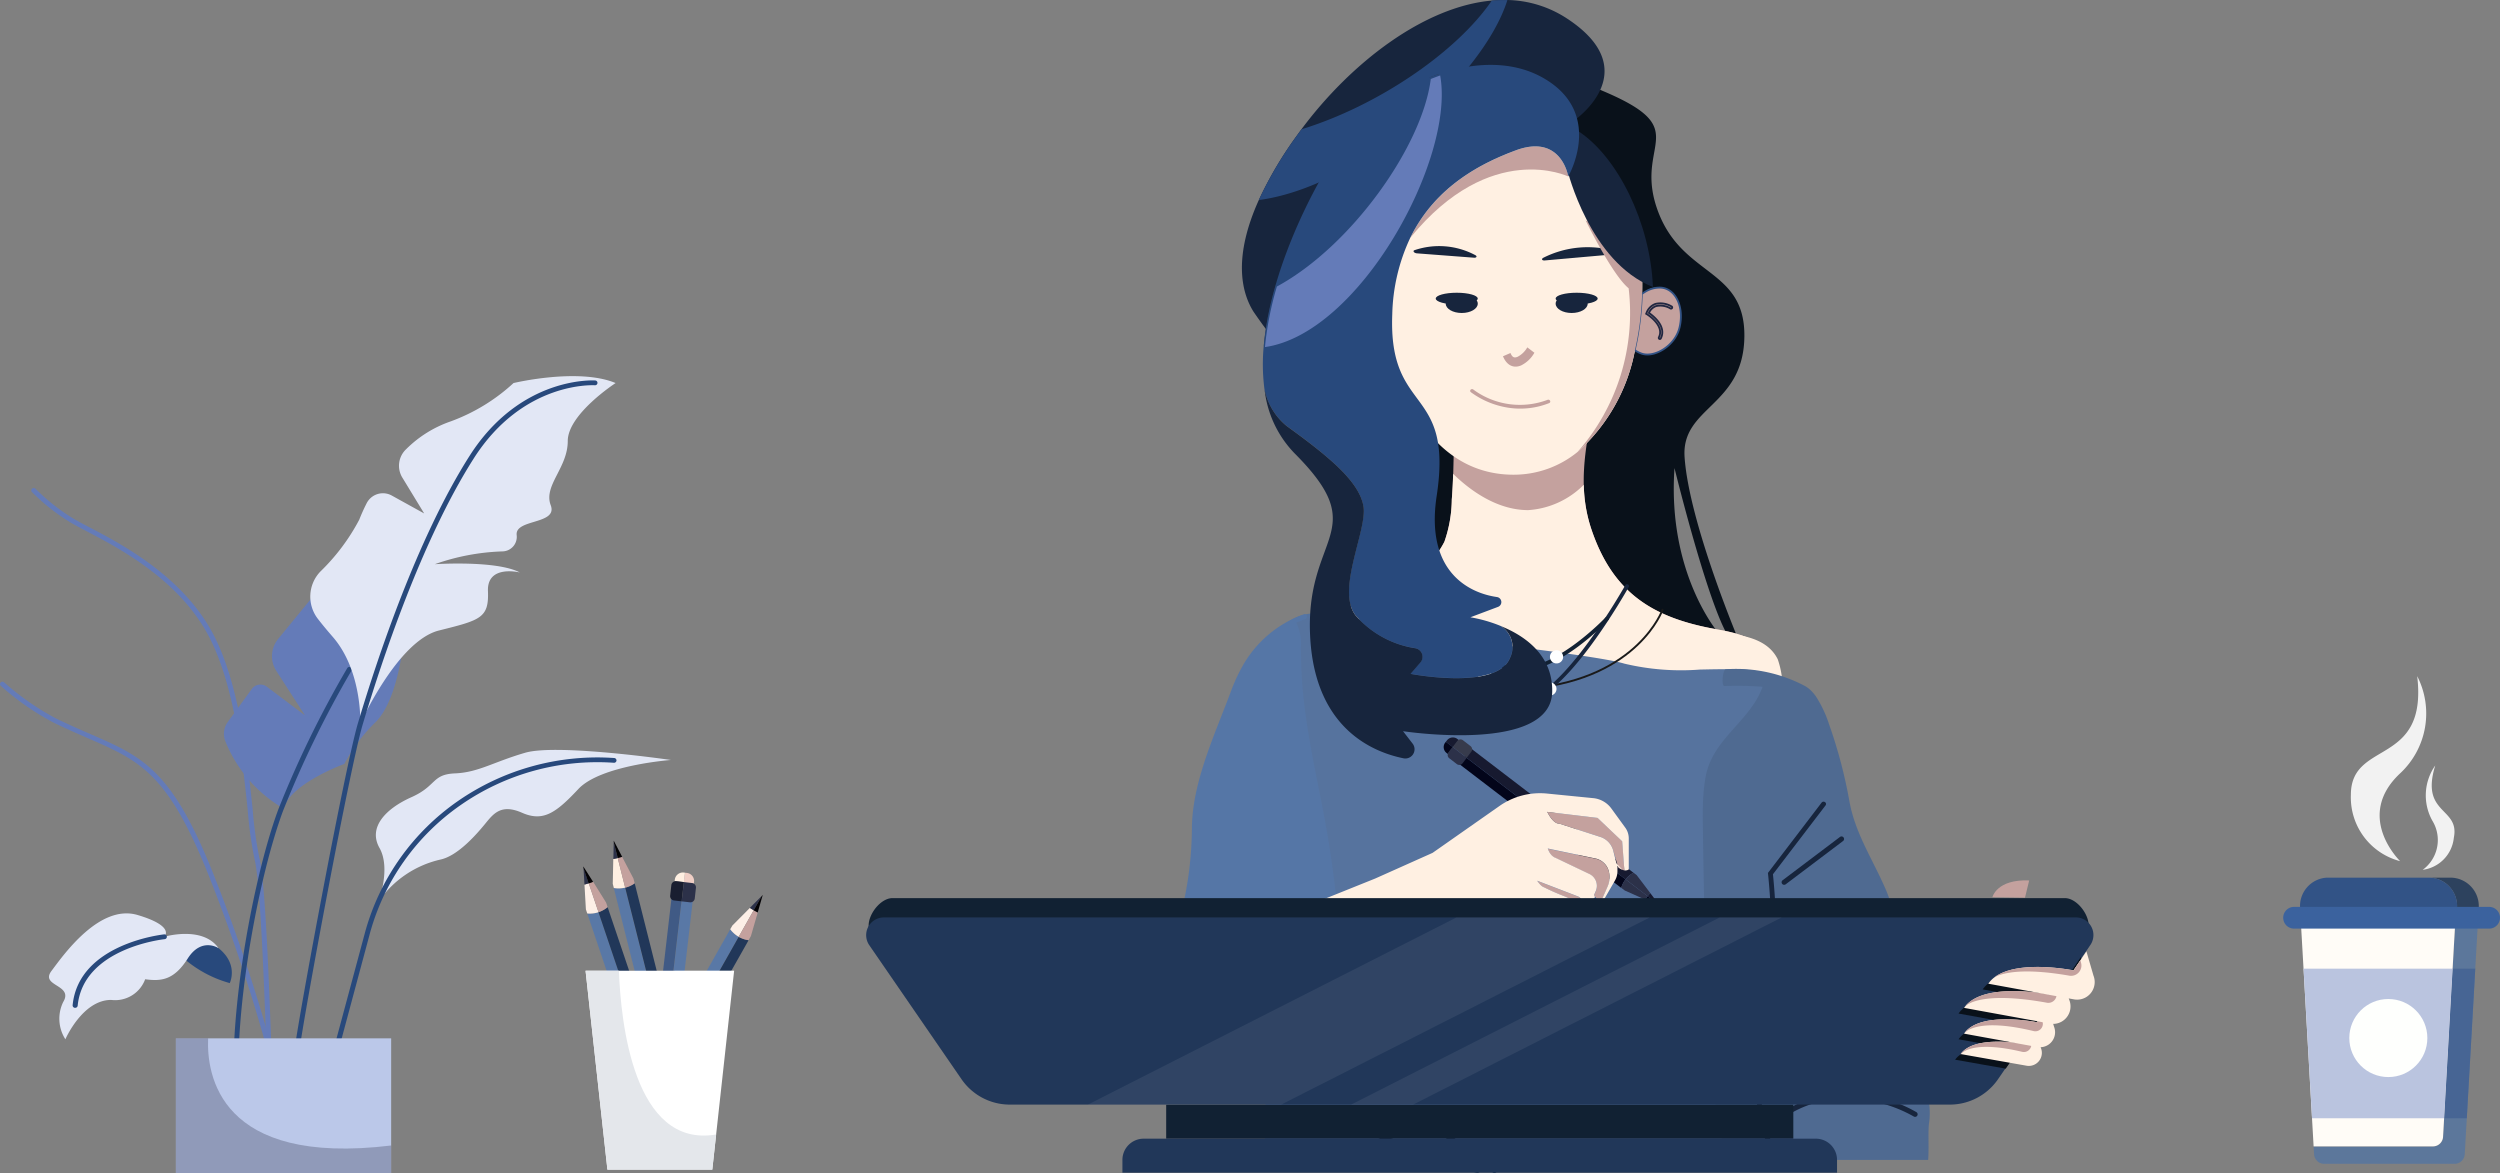 <svg xmlns="http://www.w3.org/2000/svg" viewBox="0 0 229.91 107.903">
  <rect x="0" y="0" width="229.91" height="107.903" fill="#808080" stroke="none"/>
  <title>A_digital_hover</title>
  <g id="Ebene_2" data-name="Ebene 2">
    <g id="Ebene_1-2" data-name="Ebene 1">
      <g id="Gruppe_1680" data-name="Gruppe 1680">
        <path id="Pfad_2207" data-name="Pfad 2207" d="M154.921,42.042c.422,6.1,5.049,17.021,5.049,17.021l-.54.077c-1.861-1.474-5.436-16.09-5.436-16.09-.685,9.812,4.127,15.272,4.127,15.272l-26.187-6.015-1.111-13.233c2.572-2.05,18.627-2.946,19.53-6.861a2.739,2.739,0,0,0,.579.293c1.163.441,3.094-.656,3.519-2.367s-.216-3.345-1.422-3.642a1.612,1.612,0,0,0-.324-.046,2.63,2.63,0,0,0-.281-.009,1.726,1.726,0,0,0-1.143.4h0c-.093.056-.183.116-.271.181.008-.28.012-.556.012-.835s0-.576-.014-.863l.077-.041L151,25.251c-.244-5.921-2.788-10.656-6.423-13.014l.674-4.719c11.475,4.258,4.934,5.142,7.106,11.577s8.139,5.427,8.063,11.861S154.6,37.391,154.921,42.042Z" fill="#09111a"/>
        <path id="Pfad_2208" data-name="Pfad 2208" d="M162.881,60.771c-.789-2.074-3.218-2.578-5.052-2.906-5.686-1.018-9.477-3.215-11.491-9.228-1.241-3.7-.579-7.244.152-10.991a.228.228,0,0,0-.185-.264h0a.194.194,0,0,0-.059,0q-5.568.676-11.172.863-.014-1.045-.023-2.092c0-.3-.443-.241-.44.059q.007,1.025.017,2.05l-.447.018a.208.208,0,0,0-.283-.079h0a.214.214,0,0,0-.106.172c-.136,2.516-.071,5.041-.277,7.553a12.091,12.091,0,0,1-.677,3.884,8,8,0,0,1-2.931,3.181c-.957.669-6.543,3.078-6.543,3.078s5.859,5.816,6.895,6.031c3.058.638,6.18,1.079,9.271,1.519a32.528,32.528,0,0,0,8.428-.077,5.851,5.851,0,0,0,2.077,2.348,13.75,13.75,0,0,0,5.071,1.6c2.245.4,4.492.791,6.738,1.187a.226.226,0,0,0,.275-.158,23.52,23.52,0,0,0,.846-4.229A8.2,8.2,0,0,0,162.881,60.771Z" fill="#c4a19e"/>
        <path id="Pfad_2209" data-name="Pfad 2209" d="M162.881,60.771c-.789-2.074-3.217-2.578-5.052-2.906-5.686-1.017-9.477-3.215-11.491-9.227a13.683,13.683,0,0,1-.686-4.057,7.928,7.928,0,0,1-5.116,2.332c-2.989,0-5.519-1.984-6.9-3.338-.026.785-.059,1.572-.124,2.356a12.091,12.091,0,0,1-.677,3.884A7.989,7.989,0,0,1,129.9,53c-.957.669-6.543,3.078-6.543,3.078s5.859,5.816,6.895,6.031c3.058.638,6.18,1.079,9.271,1.519a32.528,32.528,0,0,0,8.428-.077,5.851,5.851,0,0,0,2.077,2.348,13.768,13.768,0,0,0,5.071,1.6c2.245.4,4.492.791,6.738,1.187a.226.226,0,0,0,.275-.159,23.52,23.52,0,0,0,.846-4.229A8.194,8.194,0,0,0,162.881,60.771Z" fill="#fff0e2"/>
        <path id="Pfad_2210" data-name="Pfad 2210" d="M158.185,58.2a18.616,18.616,0,0,1-5.947-1.352l-28.3,2.615-.239.13s6.366,5.251,7.42,5.371c3.1.354,6.258.506,9.371.659a32.639,32.639,0,0,0,8.386-.851,5.842,5.842,0,0,0,2.284,2.146,13.756,13.756,0,0,0,5.2,1.131c2.272.191,4.546.373,6.818.56a.224.224,0,0,0,.259-.183,23.306,23.306,0,0,0,.452-4.288,8.166,8.166,0,0,0-.4-3.509C162.506,58.64,160.042,58.362,158.185,58.2Z" fill="#fff0e2"/>
        <path id="Pfad_2211" data-name="Pfad 2211" d="M116.623,88.626a.78.78,0,0,1-.018.136c-.39,2.931-1.714,5.086-.616,8.017.052.141.108.282.179.432a1.1,1.1,0,0,0,.061.146c.283-.282.325,2.837.1,4.791a10.929,10.929,0,0,0,.23,3.865,4.491,4.491,0,0,0,.146.506h49.33a11.655,11.655,0,0,0,.221-2.379v-.451c-.019-.441-.028-.874-.024-1.311.01-1.7-1.072-3.827-1.295-5.588-.084-.686-.15-1.306-.2-1.874-.014-.165-.024-.329-.032-.483-.235-3.607.333-5.012.873-8.614.024-.151.042-.311.071-.475.074-.545.15-1.142.216-1.8a76.553,76.553,0,0,0,.258-9.482v-.474c-.01-1.17-.018-2.339,0-3.509.028-1.691.08-3.376.136-5.071a5.7,5.7,0,0,0-.014-.728,2.032,2.032,0,0,0-.094-.469c-.168-.5-.553-.789-1.338-1.165a14.145,14.145,0,0,0-6.042-1.1h-.056c-.794-.009-1.587.015-2.367.029a22.536,22.536,0,0,1-6.969-.545c-2.471-.738-13.071-1.856-15.921-2.367-3.068-.549-8.251-1.726-10.825-2.166a6.78,6.78,0,0,0-2.579,0,4.524,4.524,0,0,0-2.482,1.511,7.256,7.256,0,0,0-1.391,4.622c-.009.16-.009.324-.009.479-.015.845.019,1.677.028,2.432a47.233,47.233,0,0,0-.395,10.131l.028.465c.185,3.208.54,6.42.786,9.619a16.076,16.076,0,0,1,.033,2.54C116.647,88.4,116.637,88.513,116.623,88.626Z" fill="#56739e"/>
        <path id="Pfad_2212" data-name="Pfad 2212" d="M156.741,83.85c.01.49.024.975.038,1.465,0,.156,0,.312.014.472.076,2.861.188,5.722.362,8.577.01.16.024.325.033.481.052.866.118,1.725.183,2.588.16,1.961.338,3.921.587,5.878.014.127.028.249.047.377a.636.636,0,0,0,.014.076c.254,1.711,1.6,2.106,3.054,2.861.026.013.046.036.072.05H177.32c.009-.125.017-.248.022-.376.046-1.122-.043-2.333.074-3.125.263-1.833-.493-3.747-.948-5.5l-.216-.782c-.042-.166-.089-.335-.136-.5-.469-1.693-.963-3.394-1.311-5.114-.441-2.2-.272-4.251-.545-6.343-.014-.146-.037-.288-.06-.433a10.876,10.876,0,0,0-.729-2.587c-1.047-2.466-2.447-4.61-3.142-7.132-.046-.165-.09-.325-.126-.5-.047-.194-.085-.392-.123-.589a44.523,44.523,0,0,0-1.864-7.061,10.884,10.884,0,0,0-1.16-2.5,3.225,3.225,0,0,0-.324-.423,2.813,2.813,0,0,0-.7-.6,13.509,13.509,0,0,0-7.256-1.566h-.056c-.3.01-.437,1.556-.136,1.546a30.485,30.485,0,0,1,3.512.07,7.342,7.342,0,0,1-.775,1.528c-.118.179-.244.353-.371.527-1.5,2.008-3.621,3.554-4.1,6.255a16.932,16.932,0,0,0-.225,2.057c-.009.156-.014.311-.018.471-.032,1.061,0,2.121.01,3.173C156.653,79.4,156.689,81.621,156.741,83.85Z" fill="#4f6a91"/>
        <path id="Pfad_2213" data-name="Pfad 2213" d="M123.376,91.238c-.009-1.028-.032-2.05-.08-3.072,0-.154-.013-.31-.023-.465a91.719,91.719,0,0,0-1.241-11.211c-.023-.154-.051-.314-.084-.469-.118-.681-.243-1.367-.381-2.05-.629-3.166-1.295-6.332-1.662-9.544-.024-.216-.047-.432-.066-.639-.014-.16-.028-.315-.043-.475-.108-1.282-.15-2.559-.16-3.851a4.227,4.227,0,0,0-.432-2.2c.262-.108.54-.216.821-.314a.251.251,0,0,0,.148-.324v0a.252.252,0,0,0-.113-.13.24.24,0,0,0-.15,0,10.494,10.494,0,0,0-5.8,5.054c-.118.216-.23.441-.338.667-.071.146-.137.291-.2.441-.122.273-.234.549-.338.832-1.447,3.907-3.419,8.055-3.607,12.149-.01.155-.014.306-.014.455v.01a33.076,33.076,0,0,1-.963,7.769A31.04,31.04,0,0,0,108,87.41c-.024.155-.043.31-.062.469q-.162,1.282-.324,2.59c-.249,1.949,16.65,9.238,16.786,7.712.014-.15.028-.3.032-.441.014-.169.024-.324.028-.479C124.56,94.31,123.4,94.2,123.376,91.238Z" fill="#5576a6"/>
        <g id="Gruppe_1612" data-name="Gruppe 1612">
          <g id="Gruppe_1611" data-name="Gruppe 1611">
            <path id="Pfad_2214" data-name="Pfad 2214" d="M135.868,107.865a.237.237,0,0,1-.065-.009,72.775,72.775,0,0,1-8.562-2.974,9.951,9.951,0,0,1-2.982-2,.236.236,0,0,1,.364-.3,9.932,9.932,0,0,0,2.832,1.883,73.8,73.8,0,0,0,8.478,2.94.235.235,0,0,1-.065.461Z" fill="#17253d"/>
          </g>
        </g>
        <g id="Gruppe_1614" data-name="Gruppe 1614">
          <g id="Gruppe_1613" data-name="Gruppe 1613">
            <path id="Pfad_2215" data-name="Pfad 2215" d="M137.434,107.874a.231.231,0,0,1-.139-.045l-5.934-4.33a.234.234,0,1,1,.276-.379l5.935,4.33a.234.234,0,0,1-.138.424Z" fill="#17253d"/>
          </g>
        </g>
        <g id="Gruppe_1616" data-name="Gruppe 1616">
          <g id="Gruppe_1615" data-name="Gruppe 1615">
            <path id="Pfad_2216" data-name="Pfad 2216" d="M164.079,81.371a.234.234,0,0,1-.236-.232.237.237,0,0,1,.095-.19l5.261-3.971a.235.235,0,0,1,.307.356.15.15,0,0,1-.024.018h0l-5.261,3.971A.23.23,0,0,1,164.079,81.371Z" fill="#17253d"/>
          </g>
        </g>
        <g id="Gruppe_1618" data-name="Gruppe 1618">
          <g id="Gruppe_1617" data-name="Gruppe 1617">
            <path id="Pfad_2217" data-name="Pfad 2217" d="M163.126,103.44a.234.234,0,0,1-.231-.237.237.237,0,0,1,.069-.163,10.1,10.1,0,0,1,6.627-2.466h.043a12.811,12.811,0,0,1,6.619,1.71.235.235,0,0,1-.259.392,12.581,12.581,0,0,0-6.366-1.631,9.876,9.876,0,0,0-6.343,2.334A.232.232,0,0,1,163.126,103.44Z" fill="#17253d"/>
          </g>
        </g>
        <g id="Gruppe_1620" data-name="Gruppe 1620">
          <g id="Gruppe_1619" data-name="Gruppe 1619">
            <path id="Pfad_2218" data-name="Pfad 2218" d="M163.137,101.014a.224.224,0,0,1-.068-.01.237.237,0,0,1-.157-.292c.038-.123.465-1.243,3.987-2.716,3.453-1.445,4.166-1.488,4.239-1.488h0a.235.235,0,0,1,0,.469h0a19.414,19.414,0,0,0-4.057,1.452c-3.327,1.391-3.715,2.407-3.718,2.418A.233.233,0,0,1,163.137,101.014Z" fill="#17253d"/>
          </g>
        </g>
        <g id="Gruppe_1622" data-name="Gruppe 1622">
          <g id="Gruppe_1621" data-name="Gruppe 1621">
            <path id="Pfad_2219" data-name="Pfad 2219" d="M162.8,105.359a.229.229,0,0,1-.2-.108c-.051-.09-1.244-2.207-1.062-3.216a37.825,37.825,0,0,0,.087-7.026,15.153,15.153,0,0,1,.954-7.263c.653-1.427.023-7.324.016-7.384l-.011-.081,4.936-6.467a.235.235,0,0,1,.316-.048.208.208,0,0,1,.058.289l-.008.01L163.047,80.4c.079.755.6,6.066-.058,7.516a14.766,14.766,0,0,0-.917,7.067,38.155,38.155,0,0,1-.093,7.121,6.852,6.852,0,0,0,1.013,2.941.207.207,0,0,1-.076.283h0l-.013.006A.229.229,0,0,1,162.8,105.359Z" fill="#17253d"/>
          </g>
        </g>
        <path id="Pfad_2220" data-name="Pfad 2220" d="M143.837,11.651c-17.057-5.815-23.982,22.7-23.982,22.7a46.9,46.9,0,0,1-4.58-5.691c-1.156-1.849-1.841-5.1.491-10.267a35.18,35.18,0,0,1,3.536-5.974c.126-.179.258-.356.387-.533C124.238,5.774,130.95.614,137.189.052A12.274,12.274,0,0,1,138.624,0a10.364,10.364,0,0,1,5.521,1.727C151.9,6.846,144.055,11.728,143.837,11.651Z" fill="#17253d"/>
        <path id="Pfad_2221" data-name="Pfad 2221" d="M138.626.008c-2.3,7.293-13.786,17.2-22.86,18.389a35.246,35.246,0,0,1,3.536-5.974c.126-.179.258-.356.387-.533,7-2.148,14.26-7.089,17.5-11.834A12.315,12.315,0,0,1,138.626.008Z" fill="#28497c"/>
        <path id="Pfad_2222" data-name="Pfad 2222" d="M151.024,26.189c0,.279,0,.556-.012.835v.021a26.356,26.356,0,0,1-.656,5.151v.017a16.622,16.622,0,0,1-5.281,9.353,9.275,9.275,0,0,1-5.893,2.09c-6.016,0-9.8-5.014-11.215-11.464a27.548,27.548,0,0,1-.616-5.111c-.01-.3-.014-.594-.014-.891,0-9.051,5.3-15.581,11.845-15.581a9.867,9.867,0,0,1,5.4,1.63c3.115,2.02,5.431,5.787,6.182,10.55a21.413,21.413,0,0,1,.242,2.463v.074C151.019,25.612,151.024,25.9,151.024,26.189Z" fill="#fff0e2"/>
        <g id="Gruppe_1625" data-name="Gruppe 1625">
          <g id="Gruppe_1624" data-name="Gruppe 1624">
            <g id="Gruppe_1623" data-name="Gruppe 1623">
              <path id="Pfad_2223" data-name="Pfad 2223" d="M148.219,23.406l-6.143.545c-.279.025-.36-.137-.126-.255a9.041,9.041,0,0,1,6.554-.611C148.732,23.153,148.537,23.377,148.219,23.406Z" fill="#17253d"/>
            </g>
          </g>
        </g>
        <g id="Gruppe_1626" data-name="Gruppe 1626">
          <ellipse id="Ellipse_89" data-name="Ellipse 89" cx="134.428" cy="27.925" rx="1.473" ry="0.859" fill="#17253d"/>
        </g>
        <g id="Gruppe_1627" data-name="Gruppe 1627">
          <path id="Pfad_2224" data-name="Pfad 2224" d="M138.812,37.51a7.825,7.825,0,0,1-3.548-1.444.152.152,0,0,1-.03-.214v0l.012-.015a.187.187,0,0,1,.25-.011,7.216,7.216,0,0,0,6.823.944.188.188,0,0,1,.235.087.155.155,0,0,1-.072.207h0l-.016.008A7.213,7.213,0,0,1,138.812,37.51Z" fill="#c4a19e"/>
        </g>
        <g id="Gruppe_1630" data-name="Gruppe 1630">
          <g id="Gruppe_1629" data-name="Gruppe 1629">
            <g id="Gruppe_1628" data-name="Gruppe 1628">
              <path id="Pfad_2225" data-name="Pfad 2225" d="M130.32,23.3l5.24.4c.237.017.31-.135.108-.24a7.058,7.058,0,0,0-5.59-.451C129.888,23.082,130.053,23.287,130.32,23.3Z" fill="#17253d"/>
            </g>
          </g>
        </g>
        <g id="Gruppe_1631" data-name="Gruppe 1631">
          <path id="Pfad_2226" data-name="Pfad 2226" d="M127.934,32.192a2.666,2.666,0,0,1-.612.315c-1.166.441-3.092-.656-3.519-2.367s.216-3.345,1.42-3.642a2.541,2.541,0,0,1,2.1.583A27.467,27.467,0,0,0,127.934,32.192Z" fill="none" stroke="#1a1a1a" stroke-miterlimit="10" stroke-width="0.179"/>
          <path id="Pfad_2227" data-name="Pfad 2227" d="M124.6,28.26s1.511-.894,2.132.552c0,0-1.744,1.057-1.129,2.266" fill="none" stroke="#1a1a1a" stroke-miterlimit="10" stroke-width="0.179"/>
        </g>
        <g id="Gruppe_1633" data-name="Gruppe 1633">
          <path id="Pfad_2228" data-name="Pfad 2228" d="M154.451,30.139c-.425,1.711-2.355,2.805-3.519,2.367a2.712,2.712,0,0,1-.6-.311.186.186,0,0,0,.008-.041c.166-.719.3-1.456.4-2.205.029-.186.052-.372.073-.562.083-.706.139-1.424.164-2.146,0-.065.006-.132.009-.2a3.327,3.327,0,0,1,.3-.2h0a2.545,2.545,0,0,1,1.423-.39,1.612,1.612,0,0,1,.324.046C154.238,26.8,154.873,28.427,154.451,30.139Z" fill="#c4a19e" stroke="#325386" stroke-miterlimit="10" stroke-width="0.17"/>
          <g id="Gruppe_1632" data-name="Gruppe 1632">
            <path id="Pfad_2229" data-name="Pfad 2229" d="M152.648,31.179a.112.112,0,0,1-.047-.011.109.109,0,0,1-.045-.14c.563-1.1-1.073-2.116-1.09-2.127l-.076-.046.035-.083a1.368,1.368,0,0,1,.82-.824,2,2,0,0,1,1.46.223.108.108,0,0,1-.062.207h0a.11.11,0,0,1-.046-.028,1.823,1.823,0,0,0-1.3-.2,1.135,1.135,0,0,0-.657.628c.341.232,1.662,1.227,1.09,2.349A.108.108,0,0,1,152.648,31.179Z" fill="#c4a19e" stroke="#212741" stroke-miterlimit="10" stroke-width="0.17"/>
          </g>
        </g>
        <path id="Pfad_2230" data-name="Pfad 2230" d="M116.227,31.779a29.588,29.588,0,0,1,1.1-5.57c6.815-3.692,13.38-12.9,14.15-19.085q.432-.172.863-.318l.013.065C133.688,14.5,124.947,30.533,116.227,31.779Z" fill="#2c3149"/>
        <path id="Pfad_2232" data-name="Pfad 2232" d="M144.223,16.229s-7.116-3.44-14.518,5.627c2.359-4.818,6.706-6.916,9.711-8.032,3.853-1.427,4.686,1.812,4.8,2.334Z" fill="#c4a19e"/>
        <path id="Pfad_2233" data-name="Pfad 2233" d="M151.025,26.189c0,.279,0,.556-.012.835v.02a26.356,26.356,0,0,1-.656,5.151v.017a16.622,16.622,0,0,1-5.281,9.353,19.326,19.326,0,0,0,4.7-15.054c-1.527-1.25-3.957-6.246-3.957-6.246l4.954,2.524a21.639,21.639,0,0,1,.242,2.463v.074C151.019,25.612,151.025,25.9,151.025,26.189Z" fill="#c4a19e"/>
        <path id="Pfad_2234" data-name="Pfad 2234" d="M144.146,15.65l.971-3.608c3.635,2.356,6.65,8.433,6.894,14.35C146.193,24.106,144.146,15.65,144.146,15.65Z" fill="#17253d"/>
        <path id="Pfad_2235" data-name="Pfad 2235" d="M141.11,32.44A2.877,2.877,0,0,1,139.9,33.6c-.677.3-1.322.031-1.68-.836l.69-.3c.167.406.35.481.662.344a2.188,2.188,0,0,0,.885-.863Z" fill="#c4a19e"/>
        <g id="Gruppe_1634" data-name="Gruppe 1634">
          <ellipse id="Ellipse_90" data-name="Ellipse 90" cx="144.537" cy="27.925" rx="1.473" ry="0.859" fill="#17253d"/>
        </g>
        <g id="Gruppe_1635" data-name="Gruppe 1635">
          <ellipse id="Ellipse_91" data-name="Ellipse 91" cx="133.967" cy="27.457" rx="1.931" ry="0.536" fill="#17253d"/>
        </g>
        <g id="Gruppe_1636" data-name="Gruppe 1636">
          <ellipse id="Ellipse_92" data-name="Ellipse 92" cx="144.995" cy="27.457" rx="1.931" ry="0.536" fill="#17253d"/>
        </g>
        <g id="Gruppe_1641" data-name="Gruppe 1641">
          <path id="Pfad_2236" data-name="Pfad 2236" d="M152.893,56.077s-2.222,6.246-11.938,7.218" fill="none" stroke="#1a1a1a" stroke-linecap="round" stroke-miterlimit="10" stroke-width="0.179"/>
          <g id="Gruppe_1638" data-name="Gruppe 1638">
            <g id="Gruppe_1637" data-name="Gruppe 1637">
              <path id="Pfad_2237" data-name="Pfad 2237" d="M140.019,64.612c-3.884,0-9.319-10.655-9.55-11.114a.162.162,0,0,1,.082-.213h.009a.191.191,0,0,1,.243.082c.055.108,5.565,10.918,9.212,10.918h.054c3.561-.108,9.337-10.358,9.4-10.466a.19.19,0,0,1,.246-.072.158.158,0,0,1,.089.2h0l-.009.017c-.24.432-5.934,10.531-9.711,10.643Z" fill="#17253d"/>
            </g>
          </g>
          <g id="Gruppe_1640" data-name="Gruppe 1640">
            <g id="Gruppe_1639" data-name="Gruppe 1639">
              <path id="Pfad_2238" data-name="Pfad 2238" d="M139.733,61.75a3.962,3.962,0,0,1-.92-.108c-3.814-.892-7.723-7.03-7.888-7.291a.159.159,0,0,1,.053-.218l.016-.009a.194.194,0,0,1,.249.062c.04.063,3.992,6.276,7.661,7.134,3.629.85,8.687-4.473,8.74-4.532a.2.2,0,0,1,.258-.019.155.155,0,0,1,.037.216h0l-.015.017C147.721,57.222,143.416,61.75,139.733,61.75Z" fill="#122133"/>
            </g>
          </g>
          <path id="Pfad_2239" data-name="Pfad 2239" d="M140.577,64.447a.961.961,0,1,1-.931-.721A.847.847,0,0,1,140.577,64.447Z" fill="#fff"/>
          <path id="Pfad_2240" data-name="Pfad 2240" d="M143.141,63.37a.607.607,0,1,1-.607-.622A.615.615,0,0,1,143.141,63.37Z" fill="#fff"/>
          <path id="Pfad_2241" data-name="Pfad 2241" d="M143.753,60.422a.607.607,0,1,1-.607-.623.615.615,0,0,1,.607.623Z" fill="#fff"/>
          <path id="Pfad_2242" data-name="Pfad 2242" d="M137.151,62.124a.607.607,0,1,1-.608-.623.615.615,0,0,1,.608.622Z" fill="#fff"/>
        </g>
        <g id="Gruppe_1642" data-name="Gruppe 1642">
          <path id="Pfad_2243" data-name="Pfad 2243" d="M144.222,16.228l-.012-.071c-.108-.522-.942-3.76-4.8-2.334-3,1.116-7.352,3.214-9.711,8.032a17.406,17.406,0,0,0-1.66,7.04c-.371,9.346,5.644,6.474,4.084,16.712-1.073,7.033,3.05,8.949,5.55,9.3a.469.469,0,0,1,.1.9l-2.551.96a13.28,13.28,0,0,1,2.79.8,2.267,2.267,0,0,1,.851,2.923c-1.162,3.021-9.148,1.472-9.148,1.472l.905-1.051a.8.8,0,0,0-.477-1.308,9.106,9.106,0,0,1-5.467-2.99c-1.861-2.325,1.084-7.908.7-10.077s-2.871-4.344-7.054-7.367a5.829,5.829,0,0,1-2.039-3.389,17.831,17.831,0,0,1-.062-4.006c.677-7.624,5.367-16.309,7.993-19.5a18.541,18.541,0,0,1,8.114-5.467c3.339-1.139,6.906-1.237,9.716.432C147.552,10.491,144.222,16.228,144.222,16.228Z" fill="#28497c"/>
          <path id="Pfad_2244" data-name="Pfad 2244" d="M116.33,31.919a29.43,29.43,0,0,1,1.1-5.57c6.814-3.691,13.379-12.9,14.15-19.084.285-.114.572-.221.864-.324l.011.065C133.79,14.645,125.049,30.679,116.33,31.919Z" fill="#647bb8"/>
          <path id="Pfad_2245" data-name="Pfad 2245" d="M142.748,63.6c-.077,5.736-13.72,3.643-13.72,3.643l.883,1.144a.849.849,0,0,1-.837,1.351c-2.938-.6-8.052-2.812-8.572-10.944-.62-9.692,5.892-9.768-1.475-17.132a10,10,0,0,1-2.735-5.872,5.818,5.818,0,0,0,2.037,3.391c4.187,3.021,6.67,5.194,7.058,7.364s-2.562,7.751-.7,10.079a9.119,9.119,0,0,0,5.467,2.99.8.8,0,0,1,.658.92.789.789,0,0,1-.18.388l-.907,1.05s7.984,1.553,9.148-1.472a2.267,2.267,0,0,0-.851-2.923C140.18,58.449,142.8,60.214,142.748,63.6Z" fill="#17253d"/>
        </g>
        <g id="Gruppe_1651" data-name="Gruppe 1651">
          <g id="Gruppe_1644" data-name="Gruppe 1644">
            <path id="Pfad_2246" data-name="Pfad 2246" d="M63.669,102.7l.007.027a.362.362,0,0,1-.136.064l-.683.173.216.843-.181.046a.746.746,0,0,1-.9-.539l-.044-.176Z" fill="#efcec5"/>
            <g id="Gruppe_1643" data-name="Gruppe 1643">
              <path id="Pfad_2247" data-name="Pfad 2247" d="M57.488,81.629l4.99,19.819-.987.249L56.447,81.665A2.554,2.554,0,0,0,57.488,81.629Z" fill="#5978a6"/>
              <path id="Pfad_2248" data-name="Pfad 2248" d="M56.809,78.912l.684,2.717a2.572,2.572,0,0,1-1.041.036l-.1-.386L56.4,79l.223-.045C56.7,78.939,56.749,78.927,56.809,78.912Z" fill="#fff0e2"/>
              <path id="Pfad_2249" data-name="Pfad 2249" d="M56.441,77.446l.369,1.465-.18.042c-.074.016-.148.031-.223.045Z" fill="#2c3149"/>
              <path id="Pfad_2250" data-name="Pfad 2250" d="M58.368,81.229,63.4,101.216l-.917.231-4.99-19.819h.018A2.525,2.525,0,0,0,58.368,81.229Z" fill="#213759"/>
              <path id="Pfad_2251" data-name="Pfad 2251" d="M58.259,80.8l.108.432a2.535,2.535,0,0,1-.857.4h-.018l-.684-2.717.108-.026c.108-.026.2-.053.3-.082Z" fill="#c4a19e"/>
              <path id="Pfad_2252" data-name="Pfad 2252" d="M57.219,78.8c-.1.029-.2.056-.3.082-.036.01-.072.018-.108.026l-.369-1.465v-.13Z" fill="#030205"/>
            </g>
            <path id="Pfad_2253" data-name="Pfad 2253" d="M63.669,102.7l.007.027a.362.362,0,0,1-.136.064l-1.422.358a.413.413,0,0,1-.5-.3l-.236-.942a.406.406,0,0,1,.294-.493h0l.739-.187.422,1.676Z" fill="#2c3149"/>
            <path id="Pfad_2254" data-name="Pfad 2254" d="M63.676,102.724l.038.148a.746.746,0,0,1-.539.905l-.108.026-.216-.843.684-.173A.382.382,0,0,0,63.676,102.724Z" fill="#e2beb5"/>
            <path id="Pfad_2255" data-name="Pfad 2255" d="M63.105,101.059l-.684.172.422,1.676.014.055.683-.173a.362.362,0,0,0,.136-.064.4.4,0,0,0,.16-.432l-.237-.942A.407.407,0,0,0,63.105,101.059Z" fill="#191e30"/>
          </g>
          <g id="Gruppe_1646" data-name="Gruppe 1646">
            <path id="Pfad_2256" data-name="Pfad 2256" d="M62.864,104.405l.01.027a.382.382,0,0,1-.13.074l-.668.226.278.824-.177.059a.744.744,0,0,1-.944-.467h0l-.058-.171Z" fill="#efcec5"/>
            <g id="Gruppe_1645" data-name="Gruppe 1645">
              <path id="Pfad_2257" data-name="Pfad 2257" d="M55.04,83.89l6.542,19.361-.965.324-6.612-19.57A2.522,2.522,0,0,0,55.04,83.89Z" fill="#5978a6"/>
              <path id="Pfad_2258" data-name="Pfad 2258" d="M54.143,81.236l.9,2.654a2.556,2.556,0,0,1-1.035.118l-.127-.377-.13-2.277c.073-.019.146-.041.216-.063Z" fill="#fdefe7"/>
              <path id="Pfad_2259" data-name="Pfad 2259" d="M53.659,79.8l.484,1.432c-.059.02-.119.039-.177.056l-.215.063Z" fill="#2c3149"/>
              <path id="Pfad_2260" data-name="Pfad 2260" d="M55.88,83.422l6.6,19.53-.9.3L55.038,83.891l.017-.006A2.517,2.517,0,0,0,55.88,83.422Z" fill="#213759"/>
              <path id="Pfad_2261" data-name="Pfad 2261" d="M55.738,83l.142.42a2.534,2.534,0,0,1-.823.462l-.017.006-.9-2.654.108-.035q.15-.049.3-.108Z" fill="#c4a19e"/>
              <path id="Pfad_2262" data-name="Pfad 2262" d="M54.544,81.1l-.3.108-.108.035-.485-1.432-.007-.129Z" fill="#030205"/>
            </g>
            <path id="Pfad_2263" data-name="Pfad 2263" d="M62.864,104.405l.01.027a.382.382,0,0,1-.13.074l-1.39.469a.386.386,0,0,1-.172.019.4.4,0,0,1-.343-.274l-.311-.921a.407.407,0,0,1,.254-.515h0l.723-.244.553,1.636Z" fill="#2c3149"/>
            <path id="Pfad_2264" data-name="Pfad 2264" d="M62.873,104.43l.048.145a.745.745,0,0,1-.467.945l-.1.034-.278-.824.668-.225A.364.364,0,0,0,62.873,104.43Z" fill="#e2beb5"/>
            <path id="Pfad_2265" data-name="Pfad 2265" d="M62.171,102.813l-.668.227.553,1.636.018.054.668-.226a.386.386,0,0,0,.131-.074.4.4,0,0,0,.124-.44l-.311-.92a.405.405,0,0,0-.513-.257Z" fill="#191e30"/>
          </g>
          <g id="Gruppe_1648" data-name="Gruppe 1648">
            <path id="Pfad_2266" data-name="Pfad 2266" d="M57.874,105.666l-.013.025a.381.381,0,0,1-.142-.049l-.614-.346-.432.755-.163-.093a.745.745,0,0,1-.283-1.014h0l.089-.157Z" fill="#efcec5"/>
            <g id="Gruppe_1647" data-name="Gruppe 1647">
              <path id="Pfad_2267" data-name="Pfad 2267" d="M67.932,86.152,57.877,103.943l-.887-.5L67.153,85.459A2.571,2.571,0,0,0,67.932,86.152Z" fill="#5978a6"/>
              <path id="Pfad_2268" data-name="Pfad 2268" d="M69.31,83.712l-1.378,2.44a2.571,2.571,0,0,1-.779-.693l.2-.346,1.609-1.619.192.121Z" fill="#fdefe7"/>
              <path id="Pfad_2269" data-name="Pfad 2269" d="M70.054,82.394l-.745,1.316-.159-.094-.192-.121Z" fill="#2c3149"/>
              <path id="Pfad_2270" data-name="Pfad 2270" d="M68.842,86.469,58.7,104.414l-.824-.466L67.932,86.157l.016.009A2.54,2.54,0,0,0,68.842,86.469Z" fill="#213759"/>
              <path id="Pfad_2271" data-name="Pfad 2271" d="M69.059,86.078l-.216.386a2.55,2.55,0,0,1-.893-.3l-.016-.009,1.378-2.44.095.055c.093.052.184.1.277.149Z" fill="#c4a19e"/>
              <path id="Pfad_2272" data-name="Pfad 2272" d="M69.681,83.916c-.093-.047-.184-.1-.277-.149l-.095-.055.745-1.316.091-.091Z" fill="#030205"/>
            </g>
            <path id="Pfad_2273" data-name="Pfad 2273" d="M57.874,105.666l-.013.025a.386.386,0,0,1-.143-.049l-1.277-.722a.362.362,0,0,1-.128-.115.4.4,0,0,1-.025-.438l.478-.846a.406.406,0,0,1,.553-.153l.664.374-.85,1.5Z" fill="#2c3149"/>
            <path id="Pfad_2274" data-name="Pfad 2274" d="M57.86,105.691l-.076.133a.745.745,0,0,1-1.013.284h0l-.093-.052.432-.755.614.346A.4.4,0,0,0,57.86,105.691Z" fill="#e2beb5"/>
            <path id="Pfad_2275" data-name="Pfad 2275" d="M58.6,104.089l-.614-.347-.85,1.5-.028.05.614.346a.406.406,0,0,0,.553-.153l.478-.846A.406.406,0,0,0,58.6,104.089Z" fill="#191e30"/>
          </g>
          <g id="Gruppe_1650" data-name="Gruppe 1650">
            <path id="Pfad_2276" data-name="Pfad 2276" d="M62.037,81.078v-.029a.427.427,0,0,1,.151-.011l.7.081.1-.863.186.022a.747.747,0,0,1,.654.827l-.022.179Z" fill="#efcec5"/>
            <g id="Gruppe_1649" data-name="Gruppe 1649">
              <path id="Pfad_2277" data-name="Pfad 2277" d="M60.345,102.966l2.36-20.3,1.011.118L61.332,103.3A2.547,2.547,0,0,0,60.345,102.966Z" fill="#5978a6"/>
              <path id="Pfad_2278" data-name="Pfad 2278" d="M60.021,105.749l.324-2.783a2.548,2.548,0,0,1,.986.337l-.046.395-.856,2.113-.223-.037Z" fill="#fdefe7"/>
              <path id="Pfad_2279" data-name="Pfad 2279" d="M59.848,107.249l.174-1.5.184.025.223.036Z" fill="#2c3149"/>
              <path id="Pfad_2280" data-name="Pfad 2280" d="M59.385,103.03l2.374-20.474.94.108-2.359,20.3h-.018A2.551,2.551,0,0,0,59.385,103.03Z" fill="#405a85"/>
              <path id="Pfad_2281" data-name="Pfad 2281" d="M59.334,103.472l.051-.441a2.541,2.541,0,0,1,.943-.066h.017l-.324,2.782-.108-.013c-.108-.012-.209-.023-.313-.03Z" fill="#f7ad83"/>
              <path id="Pfad_2282" data-name="Pfad 2282" d="M59.6,105.706c.108.008.208.018.313.03l.108.013-.174,1.5-.048.12Z" fill="#030205"/>
            </g>
            <path id="Pfad_2283" data-name="Pfad 2283" d="M62.037,81.078v-.029a.427.427,0,0,1,.151-.011l1.457.169a.383.383,0,0,1,.164.057.4.4,0,0,1,.192.394l-.108.965a.4.4,0,0,1-.439.357h-.01l-.754-.087.2-1.716Z" fill="#2c3149"/>
            <path id="Pfad_2284" data-name="Pfad 2284" d="M62.04,81.049l.018-.151a.747.747,0,0,1,.827-.655h0l.108.013-.1.863-.7-.081A.416.416,0,0,0,62.04,81.049Z" fill="#fff0e2"/>
            <path id="Pfad_2285" data-name="Pfad 2285" d="M61.984,82.811l.7.081.2-1.716.006-.057-.7-.081a.409.409,0,0,0-.451.357l-.108.964A.407.407,0,0,0,61.984,82.811Z" fill="#191e30"/>
          </g>
          <path id="Pfad_2286" data-name="Pfad 2286" d="M67.514,89.269l-1.655,15.063-.354,3.231H55.86L53.85,89.27Z" fill="#fff"/>
          <path id="Pfad_2287" data-name="Pfad 2287" d="M65.859,104.331l-.355,3.237H55.86L53.849,89.275h3.069C57.085,93.9,58.251,105.64,65.859,104.331Z" fill="#e4e7eb"/>
        </g>
        <g id="Gruppe_1653" data-name="Gruppe 1653">
          <g id="Gruppe_1652" data-name="Gruppe 1652">
            <path id="Pfad_2288" data-name="Pfad 2288" d="M227.956,83.47l-.012.226h-2l.012-.226a2.616,2.616,0,0,0-2.465-2.759h1.851a2.618,2.618,0,0,1,2.618,2.616v0A1.373,1.373,0,0,1,227.956,83.47Z" fill="#2d425e"/>
            <path id="Pfad_2289" data-name="Pfad 2289" d="M225.961,83.47l-.012.226H211.535l-.012-.226a2.618,2.618,0,0,1,2.469-2.759h9.359a2.617,2.617,0,0,1,2.618,2.616v0C225.966,83.37,225.965,83.423,225.961,83.47Z" fill="#325386"/>
            <path id="Pfad_2290" data-name="Pfad 2290" d="M227.944,83.7l-.114,2-.194,3.388-.78,13.756-.189,3.307a.932.932,0,0,1-.932.879H213.743a.935.935,0,0,1-.933-.879l-.041-.714h10.974a.931.931,0,0,0,.93-.883l.188-3.3.781-13.756.194-3.388.024-.4Z" fill="#5c779b"/>
            <path id="Pfad_2291" data-name="Pfad 2291" d="M225.86,83.7l-.024.4-.194,3.388-.781,13.756-.188,3.3a.932.932,0,0,1-.93.883H212.769l-.147-2.59-.781-13.756-.194-3.388-.108-2Z" fill="#fffcf7"/>
            <path id="Pfad_2292" data-name="Pfad 2292" d="M227.636,89.083l-.78,13.756h-2.084l.09-1.594.69-12.162Z" fill="#476594"/>
            <path id="Pfad_2293" data-name="Pfad 2293" d="M225.552,89.083l-.69,12.162-.09,1.594H212.623l-.78-13.756Z" fill="#bac4df"/>
            <path id="Pfad_2294" data-name="Pfad 2294" d="M229.91,84.4a1,1,0,0,1-1,1H210.972a1,1,0,0,1,0-2h17.943A1,1,0,0,1,229.91,84.4Z" fill="#3b629e"/>
            <circle id="Ellipse_93" data-name="Ellipse 93" cx="219.64" cy="95.462" r="3.589" fill="#fefffd"/>
          </g>
          <path id="Pfad_2295" data-name="Pfad 2295" d="M220.727,79.195a6.054,6.054,0,0,1-4.531-6.1c0-5.1,7.087-2.552,6.1-10.915a7.522,7.522,0,0,1-1.559,8.93C216.477,75.089,220.727,79.195,220.727,79.195Z" fill="#f2f2f2"/>
          <path id="Pfad_2296" data-name="Pfad 2296" d="M222.8,79.993a3.305,3.305,0,0,0,2.864-2.946c.572-2.834-3.121-2.105-1.707-6.654a4.785,4.785,0,0,0-.251,5.112A3.392,3.392,0,0,1,222.8,79.993Z" fill="#f2f2f2"/>
        </g>
        <g id="Gruppe_1673" data-name="Gruppe 1673">
          <g id="Gruppe_1671" data-name="Gruppe 1671">
            <g id="Gruppe_1655" data-name="Gruppe 1655">
              <g id="Gruppe_1654" data-name="Gruppe 1654">
                <path id="Pfad_2297" data-name="Pfad 2297" d="M25.01,102.988a.227.227,0,0,1-.225-.2c-.071-.582-.159-2.952-.267-5.952-.231-6.3-.578-15.812-1.121-17.875a37.8,37.8,0,0,1-.623-4.532C22.3,69.918,21.587,63.1,19.232,58.573c-2.721-5.24-8.256-8.142-11.231-9.7-.714-.375-1.278-.67-1.679-.926a18.6,18.6,0,0,1-3.387-2.7.216.216,0,0,1,.008-.3l.009-.007a.232.232,0,0,1,.324.016,18.661,18.661,0,0,0,3.3,2.628c.383.245.971.551,1.644.906,3.021,1.582,8.632,4.532,11.422,9.892,2.389,4.6,3.112,11.466,3.59,16.01a37.47,37.47,0,0,0,.611,4.462c.555,2.111.9,11.653,1.135,17.969.108,2.99.2,5.352.264,5.915a.223.223,0,0,1-.194.246h0Z" fill="#647bb8"/>
              </g>
            </g>
            <g id="Gruppe_1657" data-name="Gruppe 1657">
              <g id="Gruppe_1656" data-name="Gruppe 1656">
                <path id="Pfad_2298" data-name="Pfad 2298" d="M26.219,102.272A.226.226,0,0,1,26,102.1a156.556,156.556,0,0,0-6.759-21.466C15.453,71.092,12.849,69.96,8.125,67.907c-.962-.418-2.05-.891-3.246-1.477A24.248,24.248,0,0,1,.07,63.072a.216.216,0,0,1-.018-.3l.007-.009a.232.232,0,0,1,.324-.011,24.235,24.235,0,0,0,4.7,3.285c1.187.582,2.266,1.053,3.227,1.469,4.837,2.1,7.5,3.26,11.354,12.969a157.226,157.226,0,0,1,6.78,21.534.223.223,0,0,1-.174.263h0A.209.209,0,0,1,26.219,102.272Z" fill="#647bb8"/>
              </g>
            </g>
            <g id="Gruppe_1658" data-name="Gruppe 1658">
              <path id="Pfad_2299" data-name="Pfad 2299" d="M16.8,88.052a10.878,10.878,0,0,0,4.329,2.358s.99-2-1.541-3.571C19.58,86.838,18.263,85.874,16.8,88.052Z" fill="#28497c"/>
            </g>
            <g id="Gruppe_1660" data-name="Gruppe 1660">
              <g id="Gruppe_1659" data-name="Gruppe 1659">
                <path id="Pfad_2300" data-name="Pfad 2300" d="M26.089,74.363a12.606,12.606,0,0,1-5.4-6.282,1.857,1.857,0,0,1,.269-1.7l2.205-3.031a.982.982,0,0,1,1.374-.2h0l3.509,2.639L25.411,61.7a2.5,2.5,0,0,1,.17-2.941l4.225-5.16,7.435,3.9s-.293,6.38-2.641,8.856a15.027,15.027,0,0,0-2.935,3.9S26.676,72.073,26.089,74.363Z" fill="#647bb8"/>
              </g>
            </g>
            <g id="Gruppe_1662" data-name="Gruppe 1662">
              <g id="Gruppe_1661" data-name="Gruppe 1661">
                <path id="Pfad_2301" data-name="Pfad 2301" d="M34.8,82.933s1.174-3.047.1-4.952.587-3.619,2.935-4.667,1.859-2.1,4.012-2.19,3.522-1.048,6.458-1.9,13.4.667,13.4.667-6.457.476-8.512,2.666-3.228,3.047-5.179,2.19-2.643.095-3.425,1.048-2.446,2.857-4.012,3.237A9.455,9.455,0,0,0,34.8,82.933Z" fill="#e2e7f5"/>
              </g>
            </g>
            <g id="Gruppe_1664" data-name="Gruppe 1664">
              <g id="Gruppe_1663" data-name="Gruppe 1663">
                <path id="Pfad_2302" data-name="Pfad 2302" d="M20.1,87.2s-1.566-1.048-2.837.952-2.446,2.1-3.913,1.905a2.946,2.946,0,0,1-3.129,1.9c-2.641,0-4.208,3.619-4.208,3.619a3.5,3.5,0,0,1-.2-3.429c.978-1.619-2.152-1.429-1.079-2.856s4.4-6.19,7.925-5.142,2.446,2,2.446,2S18.63,85.1,20.1,87.2Z" fill="#e2e7f5"/>
              </g>
            </g>
            <g id="Gruppe_1665" data-name="Gruppe 1665">
              <path id="Pfad_2303" data-name="Pfad 2303" d="M6.9,92.682H6.879a.223.223,0,0,1-.2-.241h0c.562-5.686,8.332-6.5,8.416-6.513a.225.225,0,0,1,.249.2v0a.222.222,0,0,1-.2.242h0c-.074.008-7.476.792-8,6.116A.224.224,0,0,1,6.9,92.682Z" fill="#28497c"/>
            </g>
            <g id="Gruppe_1666" data-name="Gruppe 1666">
              <path id="Pfad_2304" data-name="Pfad 2304" d="M22.151,103.986a.226.226,0,0,1-.222-.177c-1.568-7.562,1.175-22.7,3.677-29.4a94.993,94.993,0,0,1,6.328-12.963.233.233,0,0,1,.311-.081.215.215,0,0,1,.089.291h0l-.006.012a94.666,94.666,0,0,0-6.294,12.893c-2.482,6.651-5.213,21.676-3.66,29.163a.215.215,0,0,1-.161.258H22.2A.228.228,0,0,1,22.151,103.986Z" fill="#28497c"/>
            </g>
            <g id="Gruppe_1667" data-name="Gruppe 1667">
              <path id="Pfad_2305" data-name="Pfad 2305" d="M29.636,101.487a.224.224,0,0,1-.057-.008.214.214,0,0,1-.166-.254v-.017L33.6,85.638a21.655,21.655,0,0,1,8.524-11.977,22.5,22.5,0,0,1,14.37-3.95.223.223,0,0,1,.2.244v0h0a.226.226,0,0,1-.256.191,22,22,0,0,0-14.045,3.871,21.167,21.167,0,0,0-8.348,11.72l-4.185,15.582A.226.226,0,0,1,29.636,101.487Z" fill="#28497c"/>
            </g>
            <g id="Gruppe_1669" data-name="Gruppe 1669">
              <g id="Gruppe_1668" data-name="Gruppe 1668">
                <path id="Pfad_2306" data-name="Pfad 2306" d="M33.134,66.555s.2-4.855-2.544-8c-.547-.628-.993-1.172-1.355-1.64a3.337,3.337,0,0,1,.23-4.357,18.9,18.9,0,0,0,3.573-4.764,16.66,16.66,0,0,1,.7-1.55,1.677,1.677,0,0,1,2.273-.681h0l.023.012,2.975,1.645L37,43.921a2.088,2.088,0,0,1,.353-2.613,10.766,10.766,0,0,1,4.1-2.557,17.249,17.249,0,0,0,5.773-3.524s5.968-1.429,9.387,0c0,0-4.4,2.857-4.4,5.333s-2.252,4.095-1.567,5.9-3.327,1.238-3.129,2.762h0A1.337,1.337,0,0,1,46.336,50.7h0a1.081,1.081,0,0,1-.139.009,20.594,20.594,0,0,0-6.215,1.178s5.674-.381,7.827.762c0,0-3.033-.762-2.935,1.714s-.685,2.666-4.5,3.618S33.134,66.555,33.134,66.555Z" fill="#e2e7f5"/>
              </g>
            </g>
            <g id="Gruppe_1670" data-name="Gruppe 1670">
              <path id="Pfad_2307" data-name="Pfad 2307" d="M26.63,102.487h-.024a.222.222,0,0,1-.2-.24h0c0-.02.225-2.114.661-5.575.417-3.323,4.676-26.226,5.853-30.175,1.766-5.926,5.447-16.995,10.25-24.553,4.7-7.4,11.5-6.961,11.573-6.955a.221.221,0,1,1-.036.441h0c-.065,0-6.6-.411-11.15,6.747-4.774,7.513-8.44,18.539-10.2,24.443-1.174,3.938-5.422,26.789-5.839,30.1-.431,3.453-.657,5.546-.659,5.566A.226.226,0,0,1,26.63,102.487Z" fill="#28497c"/>
            </g>
          </g>
          <g id="Gruppe_1672" data-name="Gruppe 1672">
            <rect id="Rechteck_324" data-name="Rechteck 324" x="16.171" y="95.491" width="19.802" height="12.412" fill="#bbc8e9"/>
            <path id="Pfad_2308" data-name="Pfad 2308" d="M35.972,105.344V107.9h-19.8V95.487H19.14C18.994,98.782,20.122,107.276,35.972,105.344Z" fill="#2c3149" opacity="0.3" style="isolation: isolate"/>
          </g>
        </g>
        <g id="Gruppe_1676" data-name="Gruppe 1676">
          <g id="Gruppe_1675" data-name="Gruppe 1675">
            <path id="Pfad_2309" data-name="Pfad 2309" d="M133.163,69.348l-.021-.016a.38.38,0,0,1,.062-.122l.39-.51-.629-.48.108-.136a.679.679,0,0,1,.952-.126h0l.13.1Z" fill="#171a30"/>
            <g id="Gruppe_1674" data-name="Gruppe 1674">
              <path id="Pfad_2310" data-name="Pfad 2310" d="M149.5,80.871l-14.781-11.3.562-.737L150.22,80.26A2.336,2.336,0,0,0,149.5,80.871Z" fill="#171a30"/>
              <path id="Pfad_2311" data-name="Pfad 2311" d="M151.523,82.42,149.5,80.871a2.334,2.334,0,0,1,.722-.615l.288.216,1.254,1.654-.133.159Z" fill="#2c3149"/>
              <path id="Pfad_2312" data-name="Pfad 2312" d="M152.616,83.257l-1.092-.836.107-.132.134-.159Z" fill="#171a30"/>
              <path id="Pfad_2313" data-name="Pfad 2313" d="M149.094,81.655l-14.907-11.4.523-.684,14.782,11.3-.011.014A2.375,2.375,0,0,0,149.094,81.655Z" fill="#03051a"/>
              <path id="Pfad_2314" data-name="Pfad 2314" d="M149.418,81.893l-.324-.245a2.361,2.361,0,0,1,.387-.767l.011-.014,2.026,1.549-.062.079c-.057.077-.115.153-.168.231Z" fill="#2c3149"/>
              <path id="Pfad_2315" data-name="Pfad 2315" d="M151.292,82.731c.054-.078.108-.154.17-.231l.062-.079,1.093.836.071.094Z" fill="#03051a"/>
            </g>
            <path id="Pfad_2316" data-name="Pfad 2316" d="M133.163,69.348l-.021-.016a.38.38,0,0,1,.062-.122l.811-1.061a.38.38,0,0,1,.121-.108.368.368,0,0,1,.4.033l.7.54a.37.37,0,0,1,.069.518l-.422.551-1.25-.955Z" fill="#373b4c"/>
            <path id="Pfad_2317" data-name="Pfad 2317" d="M133.142,69.331l-.108-.084a.679.679,0,0,1-.127-.952h0l.059-.077.629.48-.389.51A.353.353,0,0,0,133.142,69.331Z" fill="#03051a"/>
            <path id="Pfad_2318" data-name="Pfad 2318" d="M134.5,70.2l.39-.51-1.25-.955L133.6,68.7l-.388.51a.35.35,0,0,0-.061.122.367.367,0,0,0,.129.4l.7.539a.372.372,0,0,0,.521-.074Z" fill="#2c3149"/>
          </g>
          <path id="Pfad_2319" data-name="Pfad 2319" d="M149.383,80.043a.775.775,0,0,1-.194-.058l-.349-.162-.473-1.581a1.8,1.8,0,0,0-1.187-1.271l-3.752-1.219s-.531.114-1.133-1.088l4.627.555,2.266,2.153Z" fill="#c4a19e"/>
          <path id="Pfad_2320" data-name="Pfad 2320" d="M148.023,80.675a2.085,2.085,0,0,1-.181.863l-.613,1.4h0c-.145,0-.34-.087-.494-.47l-.05.054-.089-.193.16-.367a1.206,1.206,0,0,0-.585-1.57l-3.115-1.487s-.462-.117-.715-.856l4.4.922a1.581,1.581,0,0,1,1.178,1.06A2.1,2.1,0,0,1,148.023,80.675Z" fill="#c4a19e"/>
          <path id="Pfad_2321" data-name="Pfad 2321" d="M145.392,83.387a1.465,1.465,0,0,1-.324.023s-.018.023-.05.058l-.067-.2s.094-.371-1.132-.856a19.737,19.737,0,0,1-1.829-.81s-.254-.047-.624-.6l3.745,1.442a.621.621,0,0,1,.355.8A.588.588,0,0,1,145.392,83.387Z" fill="#c4a19e"/>
          <path id="Pfad_2322" data-name="Pfad 2322" d="M144.405,83.964a1.16,1.16,0,0,1-.4.138,24.567,24.567,0,0,1-3.377-.557l-2.292.719a8.934,8.934,0,0,1-4.893.135l-.3-.076a3.046,3.046,0,0,0-2.463.432l-17.945,12.21L111.669,95.3l18.636-11.472a4.027,4.027,0,0,1,3.082-.475,11.729,11.729,0,0,0,7.2-.593Z" fill="#c4a19e"/>
          <path id="Pfad_2323" data-name="Pfad 2323" d="M149.788,77.111v2.85a.585.585,0,0,1-.406.082l-.2-2.672-2.266-2.153-4.627-.555c.6,1.2,1.133,1.088,1.133,1.088l3.753,1.219a1.8,1.8,0,0,1,1.187,1.271l.287,1.141.54.6a1.25,1.25,0,0,1-.443-.371v.508a1.719,1.719,0,0,1-.231.863l-1.089,1.888a.378.378,0,0,1-.2.054l.614-1.4a2.115,2.115,0,0,0,.078-1.51,1.585,1.585,0,0,0-1.179-1.06l-4.4-.922c.254.739.715.856.715.856l3.115,1.487a1.205,1.205,0,0,1,.584,1.57l-.16.367.09.193-.332.358a1.66,1.66,0,0,1-.96.515.621.621,0,0,0-.139-.867.64.64,0,0,0-.141-.076l-3.745-1.441c.371.556.624.6.624.6a19.737,19.737,0,0,0,1.829.81c1.226.484,1.132.856,1.132.856l.067.2a2.415,2.415,0,0,1-.273.262,1.949,1.949,0,0,1-.341.235,1.153,1.153,0,0,1-.4.138,24.592,24.592,0,0,1-3.377-.557l-2.292.719a8.94,8.94,0,0,1-4.892.135l-1.63-.414-19.084,12.98-1.066-1.666-4.348-6.8,19.156-7.7,5.274-2.359,6.15-4.309a6.5,6.5,0,0,1,4.368-1.146l4.266.423a2.344,2.344,0,0,1,1.657.95l1.281,1.763A1.691,1.691,0,0,1,149.788,77.111Z" fill="#fff0e2"/>
        </g>
        <g id="Gruppe_1678" data-name="Gruppe 1678">
          <g id="Gruppe_1677" data-name="Gruppe 1677">
            <rect id="Rechteck_325" data-name="Rechteck 325" x="107.247" y="101.587" width="57.674" height="3.13" fill="#112133"/>
            <path id="Rechteck_326" data-name="Rechteck 326" d="M105.173,104.717H166.99a1.951,1.951,0,0,1,1.951,1.949v1.18H103.222v-1.178A1.952,1.952,0,0,1,105.173,104.717Z" fill="#213759"/>
            <path id="Pfad_2324" data-name="Pfad 2324" d="M178.5,99.808H93.465A5.272,5.272,0,0,1,89.1,97.476l-9.018-11.66c-.732-1.079.7-3.222,1.99-3.222H189.892c1.3,0,2.722,2.142,1.991,3.222l-9.018,11.66A5.277,5.277,0,0,1,178.5,99.808Z" fill="#112133"/>
            <path id="Pfad_2325" data-name="Pfad 2325" d="M192.225,86.925l-.4.59-6.06,8.8-2.021,2.937a5.381,5.381,0,0,1-4.436,2.332H92.862a5.389,5.389,0,0,1-4.435-2.332L79.941,86.921a1.63,1.63,0,0,1,1.342-2.551h109.6a1.6,1.6,0,0,1,1.187.5A1.623,1.623,0,0,1,192.225,86.925Z" fill="#213759"/>
            <path id="Pfad_2326" data-name="Pfad 2326" d="M151.713,84.375l-33.9,17.213H100.039l33.9-17.213Z" fill="#fff" opacity="0.07" style="isolation: isolate"/>
            <path id="Pfad_2327" data-name="Pfad 2327" d="M163.846,84.375l-33.9,17.213h-5.7l33.9-17.213Z" fill="#fff" opacity="0.07" style="isolation: isolate"/>
          </g>
        </g>
        <g id="Gruppe_1679" data-name="Gruppe 1679">
          <path id="Pfad_2328" data-name="Pfad 2328" d="M183.231,82.51s.385-1.669,3.38-1.541l-.385,1.583Z" fill="#c4a19e"/>
          <path id="Pfad_2329" data-name="Pfad 2329" d="M191.413,88.168l-6.958,10.109-2.027-.357-2.606-.462H179.8s.008-.013.012-.018c.724-1,2.447-1.167,3.856-1.119.282.008.549.026.8.048l-.729-.133-3.621-.66.01-.015h0a.072.072,0,0,1,.018-.025c.963-1.325,3.429-1.366,5.08-1.225q.8.069,1.6.216l.057-.082-1.541-.283-5.226-.952a1.422,1.422,0,0,1,.108-.144h0c1.351-1.669,4.855-1.474,6.643-1.247l-4.532-.83a2.6,2.6,0,0,1,.568-.588h0c1.511-1.14,4.339-1.019,5.989-.829.77.09,1.284.194,1.284.194l.635-.933.551-.817Z" fill="#09111a"/>
          <path id="Pfad_2330" data-name="Pfad 2330" d="M186.329,98l-6-1.061h-.023s.008-.013.013-.017c1.322-1.815,5.968-.891,5.968-.891l.417-.6.486-.7.5,1.645A1.2,1.2,0,0,1,186.33,98Z" fill="#fff0e2"/>
          <path id="Pfad_2331" data-name="Pfad 2331" d="M186.8,95.927a.692.692,0,0,1-.55.81.7.7,0,0,1-.292-.008c-4.507-1.071-5.523.072-5.629.216l-.013.015v-.038c1.322-1.815,5.968-.891,5.968-.891l.417-.6Z" fill="#c4a19e"/>
          <path id="Pfad_2332" data-name="Pfad 2332" d="M187.373,96.29l-6.753-1.232.01-.015h0a.09.09,0,0,1,.017-.026c1.5-2.066,6.677-1.007,6.677-1.007l.406-.6.608-.9.555,1.9a1.378,1.378,0,0,1-1.524,1.874Z" fill="#fff0e2"/>
          <path id="Pfad_2333" data-name="Pfad 2333" d="M187.857,94.022a.689.689,0,0,1-.842.8c-4.957-1.2-6.182-.022-6.36.193,1.5-2.066,6.677-1.007,6.677-1.007l.406-.6Z" fill="#c4a19e"/>
          <path id="Pfad_2334" data-name="Pfad 2334" d="M188.516,94.129l-7.893-1.441a1.374,1.374,0,0,1,.108-.143l0,0c1.848-2.282,7.729-1.079,7.729-1.079l.5-.737.685-1.011.647,2.223a1.609,1.609,0,0,1-1.782,2.194Z" fill="#fff0e2"/>
          <path id="Pfad_2335" data-name="Pfad 2335" d="M188.232,92.213c-5.611-1.013-7.172.026-7.5.324,1.848-2.282,7.729-1.079,7.729-1.079l.5-.737.144.54a.761.761,0,0,1-.527.939.753.753,0,0,1-.35.014Z" fill="#c4a19e"/>
          <path id="Pfad_2336" data-name="Pfad 2336" d="M180.633,95.042h0l0,.008Z" fill="#ec685a"/>
          <path id="Pfad_2337" data-name="Pfad 2337" d="M190.743,91.908l-7.893-1.443a2.569,2.569,0,0,1,.567-.587h0c2.21-1.67,7.272-.634,7.272-.634l.635-.934.551-.817.647,2.223a1.618,1.618,0,0,1-1.785,2.191Z" fill="#fff0e2"/>
          <path id="Pfad_2338" data-name="Pfad 2338" d="M190.3,89.726c-4.357-.755-6.18-.233-6.884.149,2.21-1.67,7.272-.633,7.272-.633l.633-.934.062.236a.951.951,0,0,1-1.083,1.183Z" fill="#c4a19e"/>
        </g>
      </g>
    </g>
  </g>
</svg>
